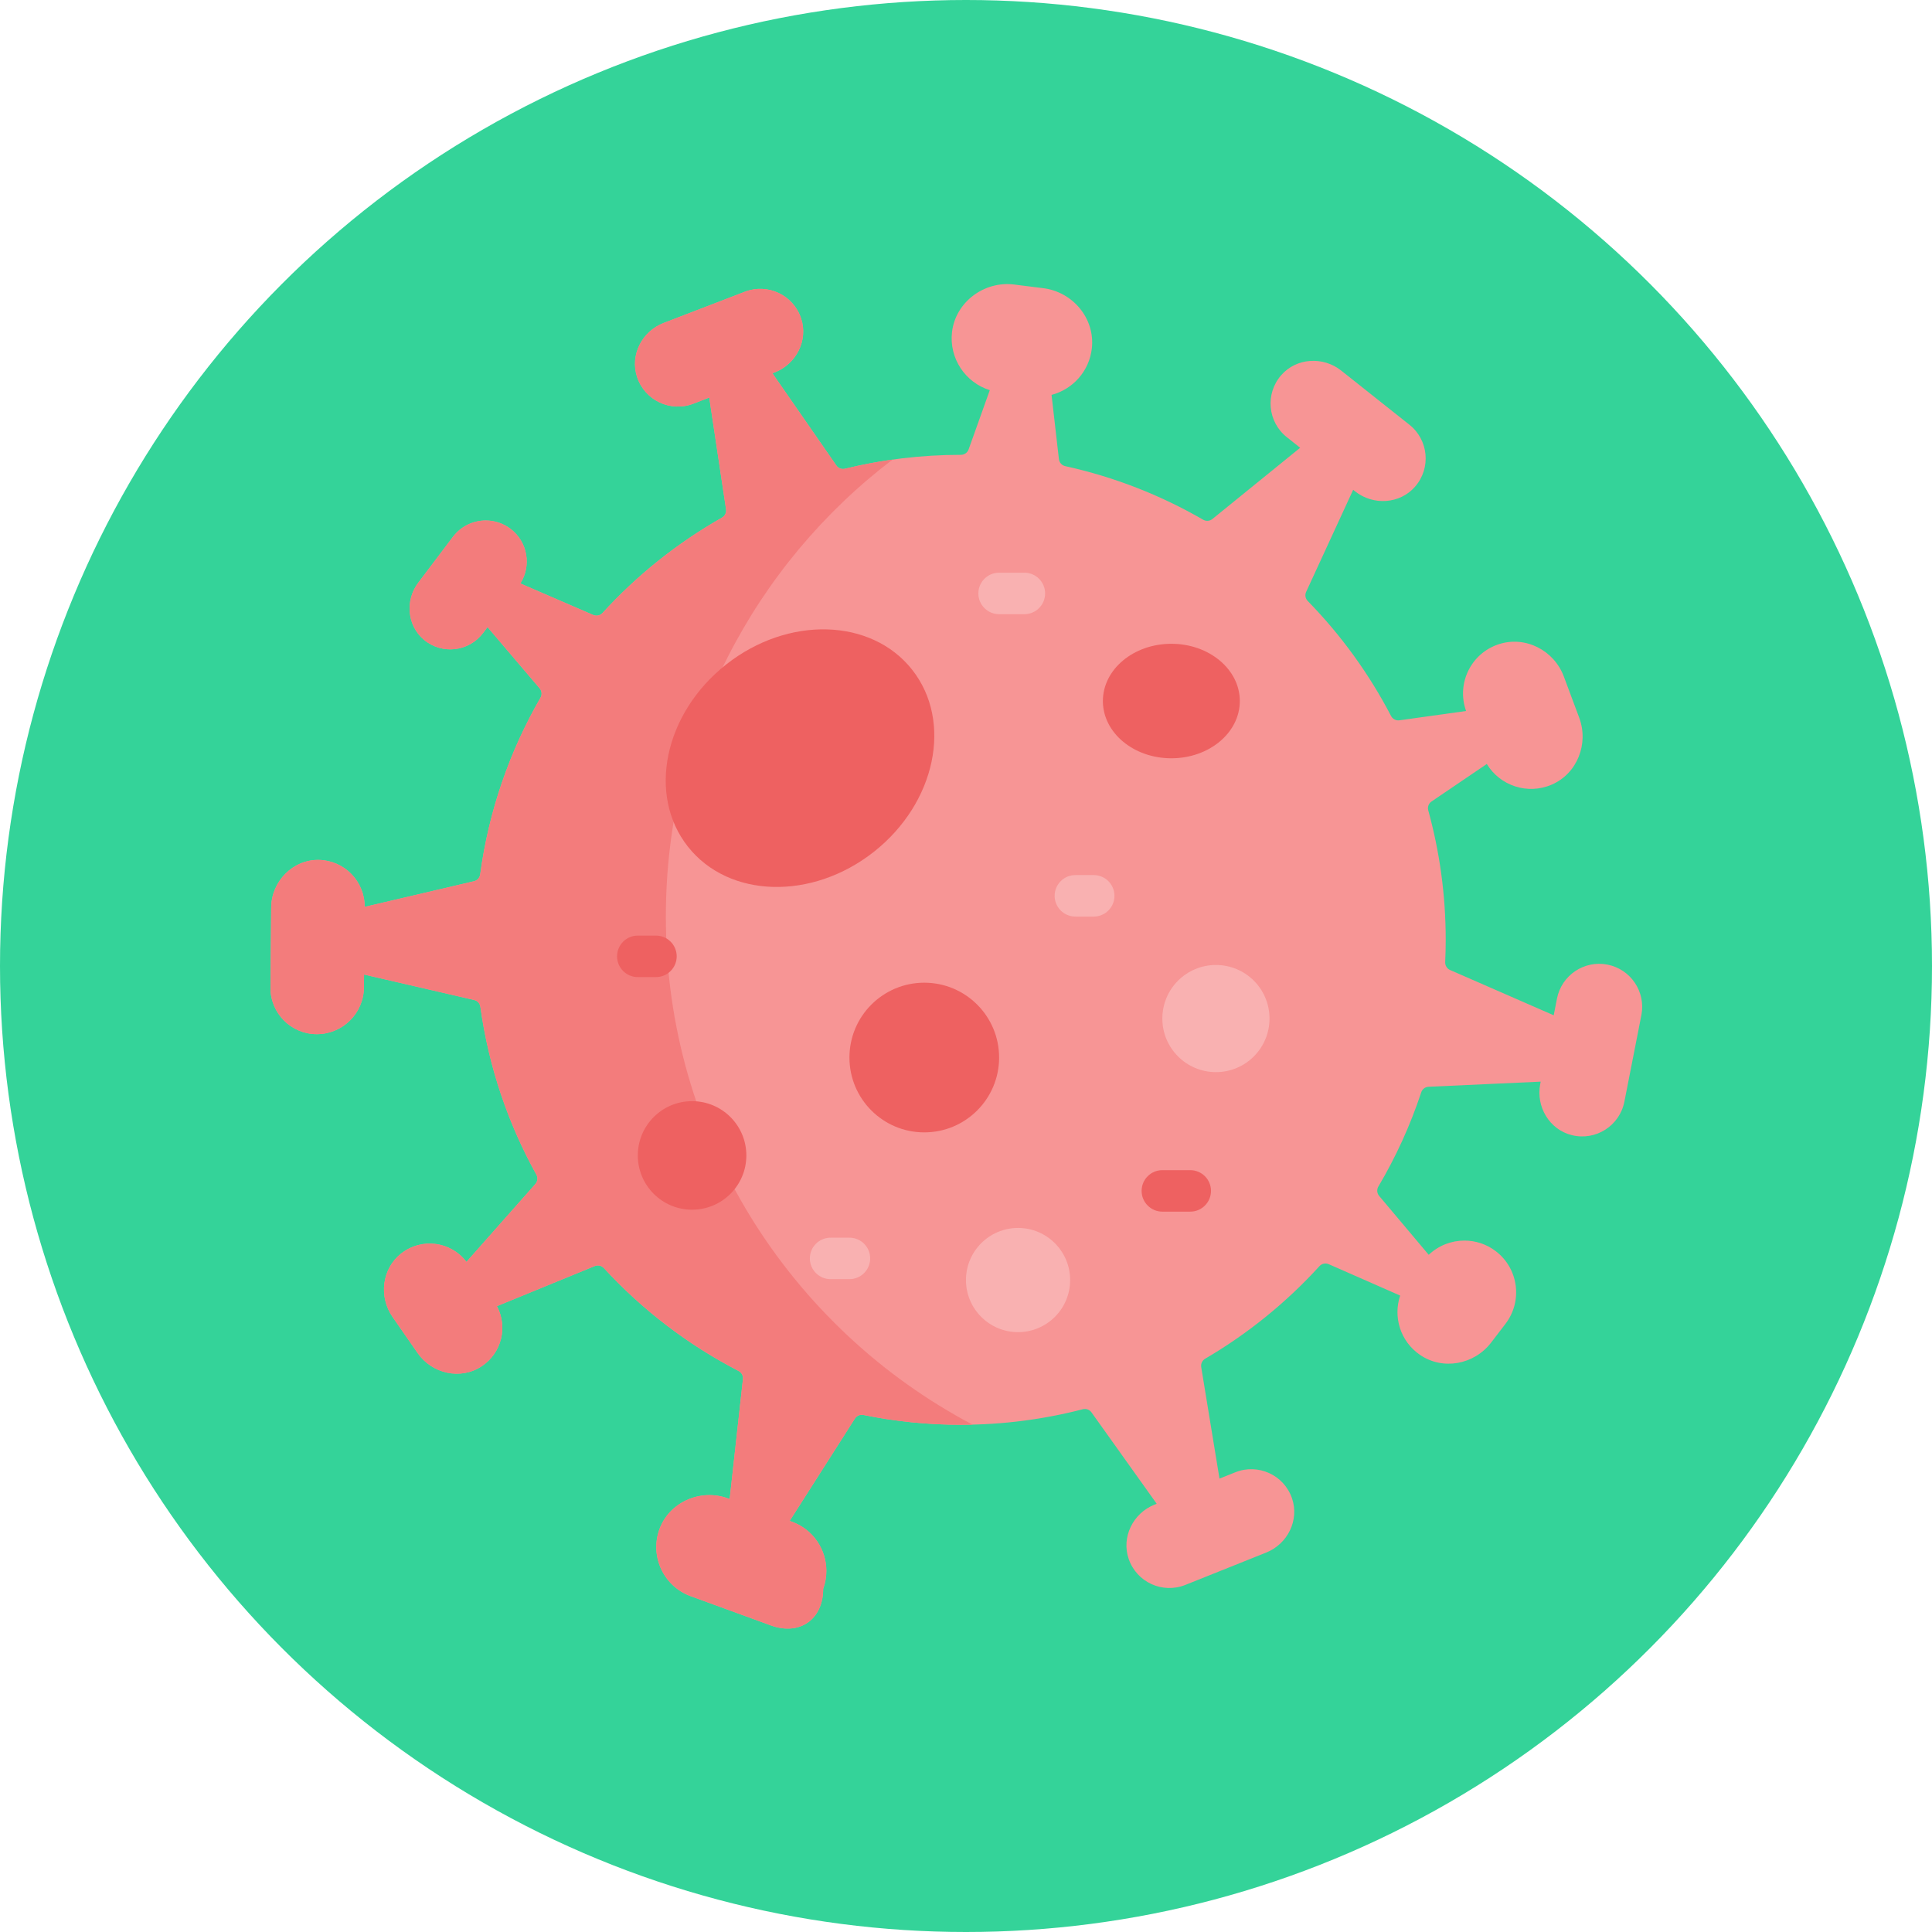<svg width="100" height="100" viewBox="0 0 100 100" fill="none" xmlns="http://www.w3.org/2000/svg">
<circle cx="50" cy="50" r="50" fill="#34D399"/>
<path d="M83.201 49.928C84.408 50.166 85.194 51.335 84.958 52.541L84.078 57.024C83.834 58.265 82.603 59.061 81.361 58.756C80.197 58.471 79.491 57.282 79.722 56.106L79.746 55.986L73.942 56.251C73.768 56.258 73.616 56.374 73.562 56.542C72.995 58.254 72.249 59.886 71.346 61.412C71.254 61.566 71.268 61.763 71.384 61.9L73.951 64.949C74.461 64.464 75.126 64.212 75.799 64.212C76.366 64.212 76.939 64.391 77.424 64.763C78.599 65.662 78.823 67.344 77.924 68.521L77.179 69.493C76.306 70.635 74.678 70.941 73.493 70.124C72.472 69.421 72.103 68.157 72.472 67.059L68.775 65.434C68.607 65.361 68.414 65.404 68.292 65.539C66.58 67.418 64.587 69.036 62.38 70.327C62.228 70.416 62.147 70.588 62.175 70.761L63.121 76.533L63.94 76.205C65.116 75.736 66.453 76.337 66.872 77.546C67.264 78.679 66.649 79.917 65.537 80.361L61.352 82.036C60.178 82.505 58.841 81.904 58.422 80.694C58.03 79.562 58.645 78.324 59.757 77.879L59.87 77.834L56.495 73.104C56.393 72.961 56.214 72.898 56.044 72.943C54.027 73.465 51.911 73.746 49.73 73.746C48.003 73.746 46.32 73.57 44.692 73.238C44.52 73.203 44.344 73.276 44.25 73.424L40.873 78.722L40.992 78.765C42.091 79.165 42.772 80.203 42.772 81.308C42.772 81.618 42.719 81.931 42.608 82.238C42.608 83.822 41.389 84.675 39.901 84.132L35.751 82.618C34.362 82.113 33.638 80.588 34.117 79.196C34.61 77.76 36.246 77.035 37.672 77.555L37.768 77.589L38.455 71.381C38.475 71.206 38.383 71.04 38.227 70.959C35.599 69.602 33.241 67.793 31.256 65.636C31.136 65.506 30.948 65.463 30.785 65.53L25.72 67.607C26.293 68.678 25.971 70.035 24.925 70.722C23.835 71.44 22.362 71.106 21.617 70.035L20.32 68.167C19.595 67.124 19.763 65.669 20.763 64.882C21.828 64.043 23.347 64.26 24.144 65.316L27.711 61.284C27.83 61.15 27.85 60.955 27.763 60.799C26.298 58.159 25.296 55.227 24.865 52.114C24.841 51.939 24.714 51.798 24.543 51.759L18.843 50.442L18.837 51.111C18.831 51.779 18.557 52.385 18.114 52.821C17.673 53.259 17.066 53.528 16.396 53.528C15.065 53.528 13.987 52.442 14 51.111L14.037 46.969C14.049 45.615 15.168 44.474 16.521 44.51C17.834 44.544 18.882 45.623 18.875 46.94L24.533 45.613C24.705 45.573 24.832 45.432 24.855 45.257C25.299 41.964 26.383 38.874 27.976 36.114C28.065 35.959 28.049 35.766 27.933 35.629L25.235 32.459L25 32.768C24.273 33.73 22.884 33.898 21.947 33.118C21.068 32.385 20.96 31.07 21.65 30.159L23.448 27.782C23.866 27.231 24.5 26.941 25.143 26.941C25.588 26.941 26.038 27.081 26.422 27.37C27.31 28.041 27.52 29.275 26.933 30.2L30.706 31.832C30.872 31.904 31.064 31.861 31.187 31.728C32.968 29.775 35.054 28.106 37.37 26.793C37.522 26.706 37.606 26.535 37.58 26.362L36.711 20.577L35.887 20.895C34.707 21.349 33.377 20.729 32.975 19.515C32.597 18.377 33.23 17.148 34.348 16.718L38.554 15.1C39.735 14.647 41.063 15.265 41.465 16.48C41.843 17.617 41.212 18.847 40.093 19.278L39.98 19.321L43.289 24.093C43.389 24.238 43.567 24.304 43.737 24.262C45.658 23.791 47.664 23.542 49.73 23.542H49.732C49.913 23.542 50.075 23.432 50.135 23.262L51.231 20.195C49.962 19.797 49.115 18.545 49.277 17.179C49.462 15.632 50.944 14.532 52.491 14.727L53.997 14.916C55.532 15.109 56.682 16.483 56.515 18.022C56.383 19.22 55.522 20.154 54.428 20.44L54.809 23.764C54.829 23.943 54.962 24.089 55.139 24.128C57.685 24.687 60.085 25.634 62.276 26.901C62.429 26.988 62.618 26.975 62.754 26.863L67.296 23.177L66.606 22.629C65.614 21.841 65.474 20.383 66.315 19.419C67.103 18.516 68.484 18.436 69.422 19.182L72.95 21.983C73.942 22.769 74.083 24.229 73.241 25.193C72.454 26.095 71.072 26.175 70.135 25.43L70.039 25.354L67.606 30.635C67.532 30.794 67.566 30.982 67.689 31.108C69.402 32.861 70.859 34.865 72.001 37.059C72.084 37.218 72.257 37.308 72.435 37.283L75.884 36.801C75.377 35.387 76.128 33.819 77.574 33.345C78.953 32.893 80.439 33.659 80.945 35.019L81.74 37.149C82.241 38.496 81.64 40.038 80.323 40.61C79.06 41.158 77.636 40.663 76.957 39.544L74.096 41.485C73.945 41.587 73.878 41.773 73.927 41.947C74.515 44.08 74.83 46.325 74.83 48.644C74.83 49.032 74.821 49.417 74.803 49.799C74.796 49.975 74.894 50.137 75.055 50.207L80.42 52.551L80.589 51.684C80.827 50.478 81.996 49.692 83.201 49.928Z" fill="#F79595"/>
<path d="M60.629 39.249C62.586 39.249 64.173 37.922 64.173 36.286C64.173 34.649 62.586 33.322 60.629 33.322C58.672 33.322 57.085 34.649 57.085 36.286C57.085 37.922 58.672 39.249 60.629 39.249Z" fill="#EE6161"/>
<path d="M47.84 58.612C49.98 58.612 51.714 56.877 51.714 54.738C51.714 52.599 49.98 50.864 47.84 50.864C45.701 50.864 43.967 52.599 43.967 54.738C43.967 56.877 45.701 58.612 47.84 58.612Z" fill="#EE6161"/>
<path d="M62.937 55.493C64.469 55.493 65.71 54.252 65.71 52.72C65.71 51.188 64.469 49.947 62.937 49.947C61.405 49.947 60.163 51.188 60.163 52.72C60.163 54.252 61.405 55.493 62.937 55.493Z" fill="#F9B1B1"/>
<path d="M52.694 68.951C54.183 68.951 55.39 67.744 55.39 66.255C55.39 64.766 54.183 63.558 52.694 63.558C51.205 63.558 49.998 64.766 49.998 66.255C49.998 67.744 51.205 68.951 52.694 68.951Z" fill="#F9B1B1"/>
<path d="M34.464 47.442C34.464 37.792 39.068 29.216 46.195 23.789C45.363 23.906 44.541 24.065 43.737 24.262C43.567 24.304 43.389 24.238 43.289 24.093L39.98 19.321L40.093 19.278C41.212 18.847 41.843 17.617 41.465 16.48C41.063 15.265 39.735 14.647 38.554 15.1L34.348 16.718C33.23 17.148 32.597 18.377 32.975 19.515C33.377 20.729 34.707 21.349 35.887 20.895L36.711 20.577L37.58 26.362C37.606 26.535 37.522 26.706 37.37 26.793C35.054 28.106 32.968 29.775 31.187 31.728C31.064 31.861 30.872 31.904 30.706 31.832L26.933 30.2C27.52 29.275 27.311 28.041 26.422 27.37C26.038 27.081 25.588 26.941 25.143 26.941C24.5 26.941 23.866 27.231 23.448 27.782L21.65 30.159C20.96 31.07 21.068 32.385 21.947 33.118C22.884 33.898 24.273 33.73 25 32.768L25.235 32.459L27.933 35.629C28.049 35.766 28.065 35.959 27.976 36.114C26.383 38.874 25.299 41.964 24.855 45.257C24.832 45.432 24.705 45.573 24.533 45.613L18.875 46.94C18.882 45.623 17.834 44.544 16.521 44.51C15.168 44.474 14.049 45.615 14.037 46.969L14 51.111C13.987 52.442 15.065 53.528 16.396 53.528C17.066 53.528 17.673 53.259 18.114 52.821C18.557 52.385 18.831 51.779 18.837 51.111L18.843 50.442L24.543 51.759C24.714 51.798 24.841 51.939 24.865 52.114C25.296 55.227 26.298 58.159 27.763 60.799C27.85 60.955 27.83 61.15 27.711 61.284L24.144 65.316C23.347 64.26 21.828 64.043 20.763 64.882C19.763 65.669 19.595 67.124 20.32 68.167L21.617 70.035C22.362 71.106 23.835 71.44 24.925 70.722C25.971 70.035 26.293 68.678 25.72 67.607L30.785 65.53C30.948 65.463 31.136 65.506 31.256 65.636C33.241 67.793 35.599 69.602 38.227 70.959C38.383 71.04 38.475 71.206 38.455 71.381L37.768 77.589L37.672 77.555C36.246 77.035 34.61 77.76 34.117 79.196C33.638 80.588 34.362 82.113 35.751 82.618L39.901 84.132C41.389 84.675 42.608 83.822 42.608 82.238C42.719 81.931 42.772 81.618 42.772 81.308C42.772 80.203 42.091 79.165 40.992 78.765L40.873 78.722L44.25 73.424C44.344 73.276 44.52 73.203 44.692 73.238C46.32 73.57 48.003 73.746 49.73 73.746C49.933 73.746 50.139 73.743 50.341 73.739C40.904 68.762 34.464 58.853 34.464 47.442Z" fill="#F37C7C"/>
<path d="M35.822 62.614C37.373 62.614 38.631 61.356 38.631 59.805C38.631 58.254 37.373 56.996 35.822 56.996C34.27 56.996 33.013 58.254 33.013 59.805C33.013 61.356 34.27 62.614 35.822 62.614Z" fill="#EE6161"/>
<path d="M56.611 47.442H55.662C55.069 47.442 54.588 46.961 54.588 46.368C54.588 45.775 55.069 45.294 55.662 45.294H56.611C57.204 45.294 57.684 45.775 57.684 46.368C57.684 46.961 57.204 47.442 56.611 47.442Z" fill="#F9B1B1"/>
<path d="M43.967 66.209H42.992C42.398 66.209 41.918 65.728 41.918 65.135C41.918 64.543 42.398 64.062 42.992 64.062H43.967C44.56 64.062 45.04 64.543 45.04 65.135C45.04 65.728 44.56 66.209 43.967 66.209Z" fill="#F9B1B1"/>
<path d="M33.952 50.574H33.013C32.42 50.574 31.939 50.093 31.939 49.5C31.939 48.907 32.42 48.426 33.013 48.426H33.952C34.545 48.426 35.026 48.907 35.026 49.5C35.026 50.093 34.545 50.574 33.952 50.574Z" fill="#EE6161"/>
<path d="M53.021 31.79H51.714C51.121 31.79 50.64 31.309 50.64 30.716C50.64 30.123 51.121 29.642 51.714 29.642H53.021C53.614 29.642 54.095 30.123 54.095 30.716C54.095 31.309 53.614 31.79 53.021 31.79Z" fill="#F9B1B1"/>
<path d="M61.607 62.714H60.163C59.57 62.714 59.09 62.233 59.09 61.64C59.09 61.047 59.57 60.567 60.163 60.567H61.607C62.2 60.567 62.681 61.047 62.681 61.64C62.681 62.233 62.2 62.714 61.607 62.714Z" fill="#EE6161"/>
<path d="M45.231 44.09C48.437 41.562 49.324 37.342 47.213 34.665C45.102 31.988 40.792 31.866 37.586 34.394C34.38 36.922 33.493 41.142 35.604 43.819C37.715 46.496 42.025 46.618 45.231 44.09Z" fill="#EE6161"/>
</svg>
